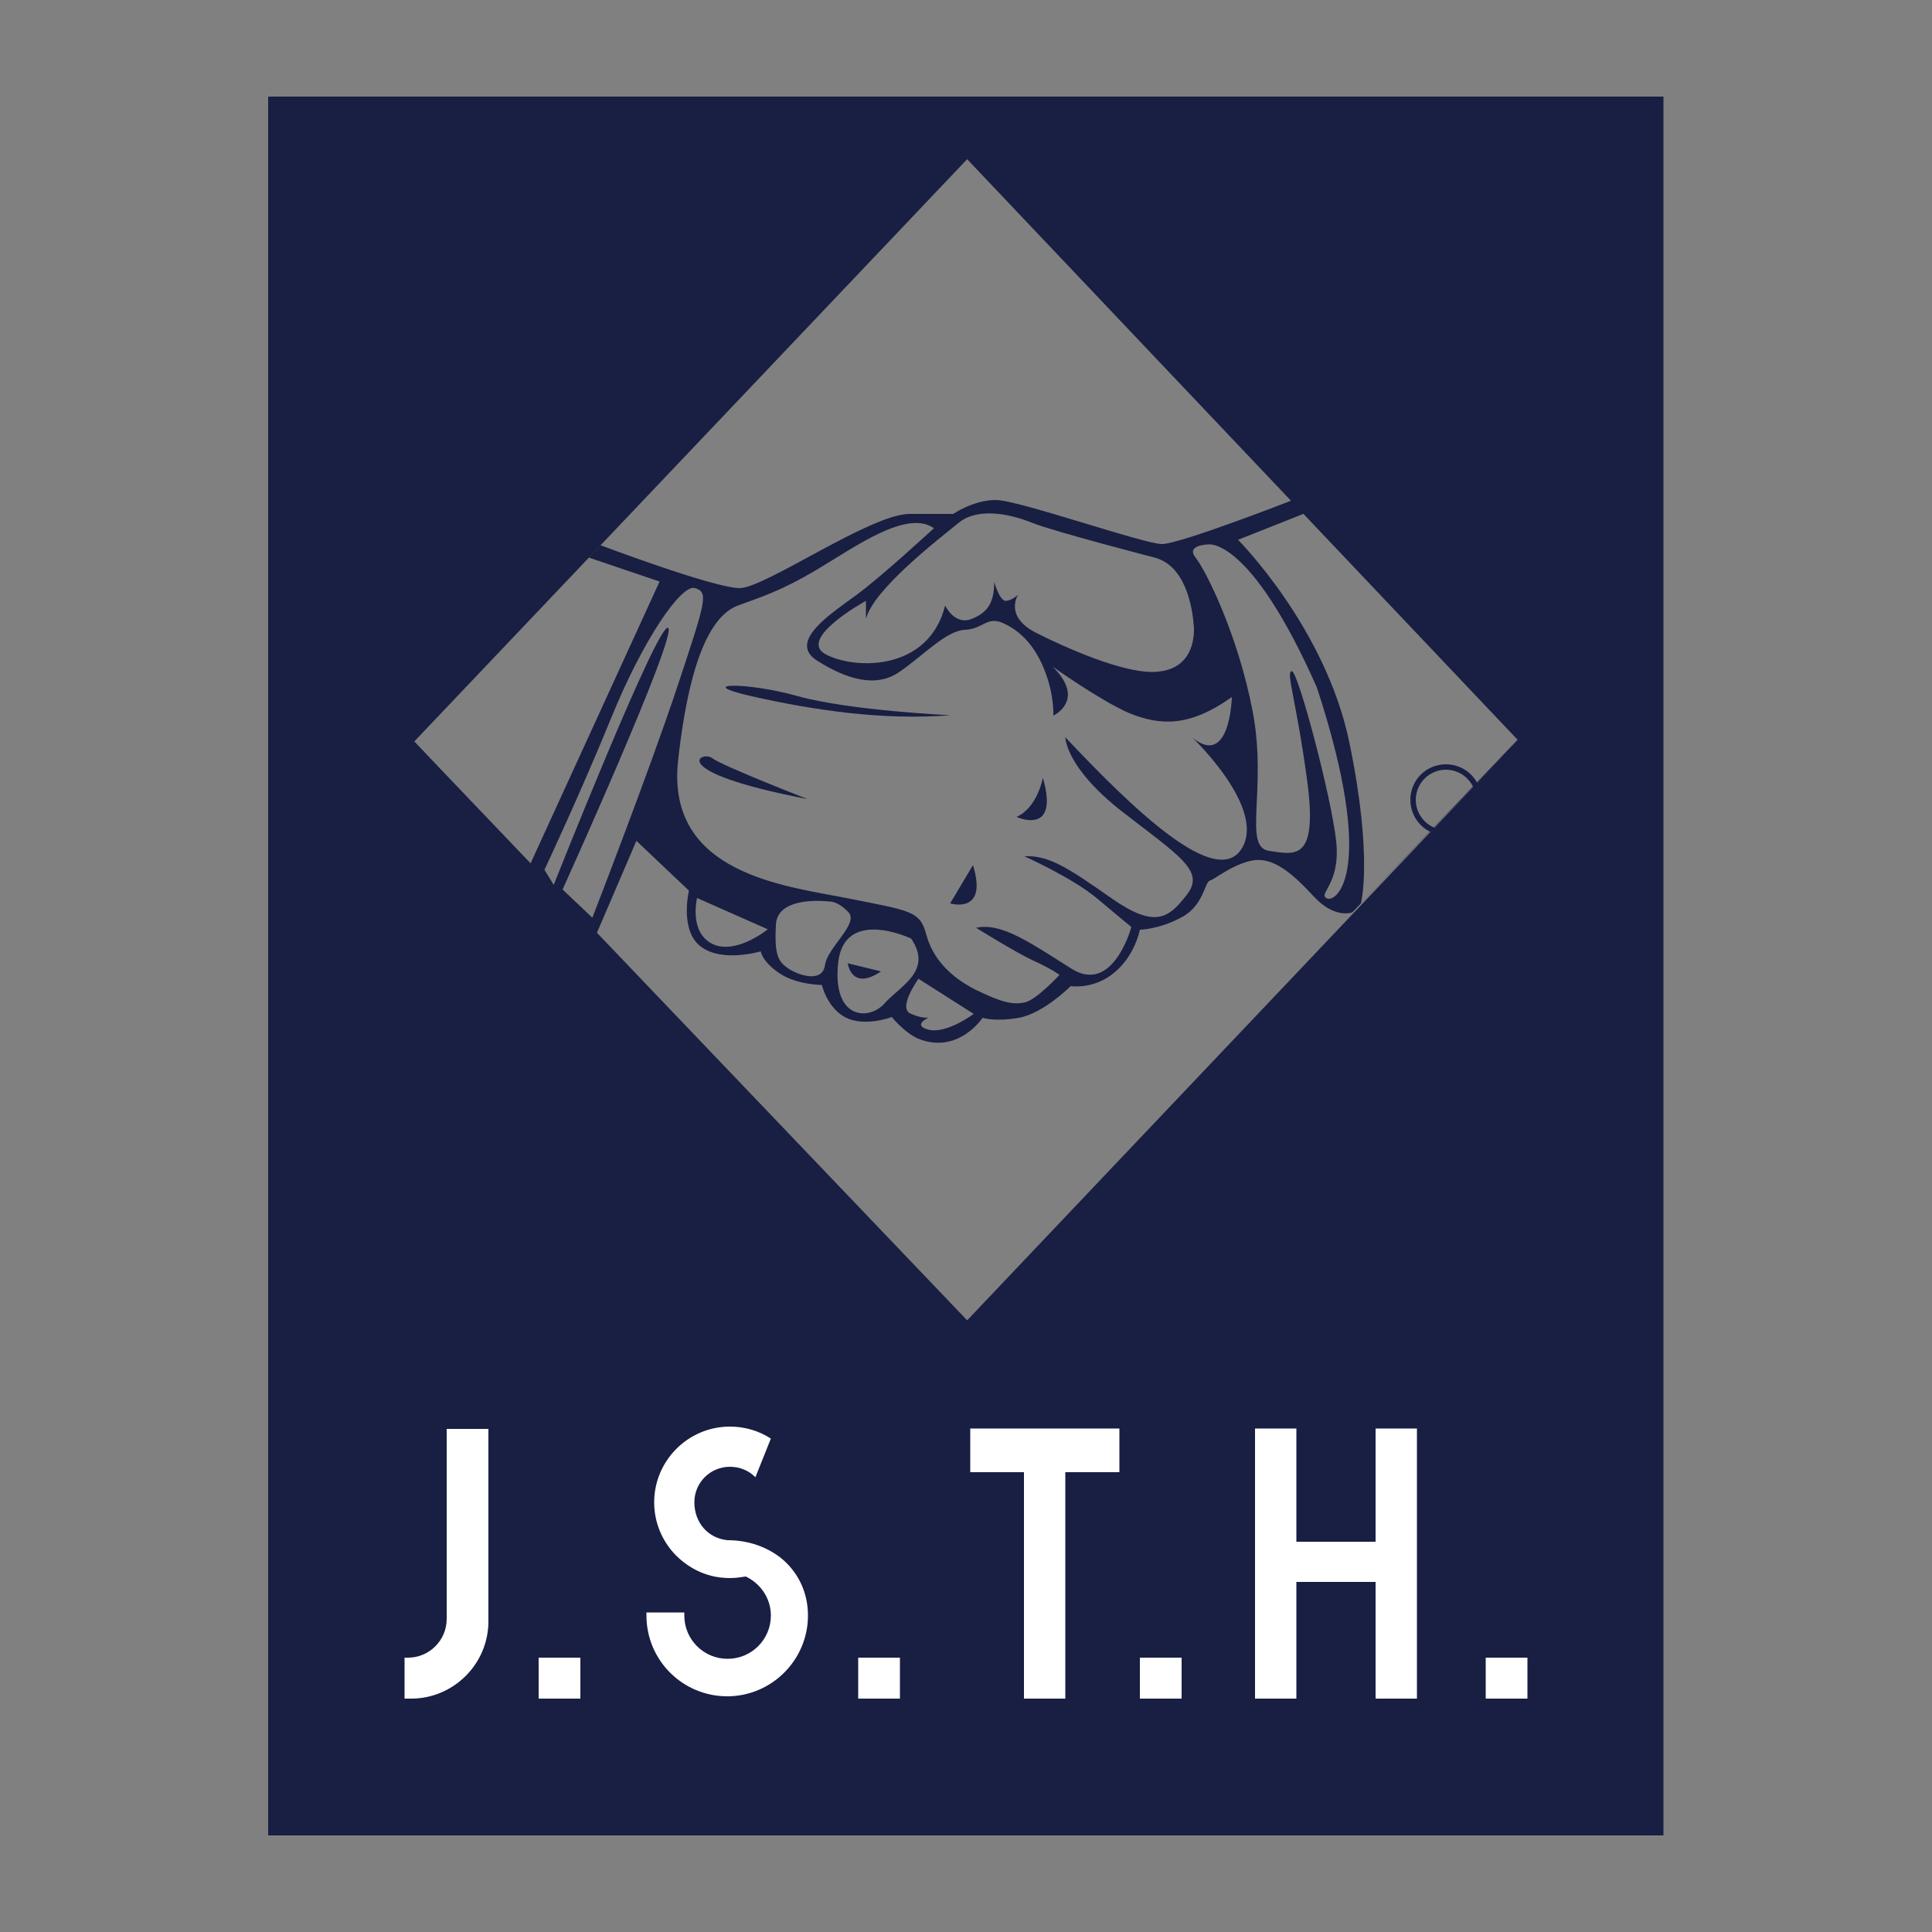 <?xml version="1.0" encoding="utf-8"?>
<!-- Generator: Adobe Illustrator 21.0.2, SVG Export Plug-In . SVG Version: 6.00 Build 0)  -->
<svg version="1.1" id="Calque_1" xmlns="http://www.w3.org/2000/svg" xmlns:xlink="http://www.w3.org/1999/xlink" x="0px" y="0px"
	 viewBox="0 0 500 500" style="enable-background:new 0 0 500 500;" xml:space="preserve">
<rect x="0" y="0" width="500" height="500" fill="#808080" stroke="none"/>
<style type="text/css">
	.st0{fill:#191E43;}
	.st1{fill:#FFFFFF;}
</style>
<path class="st0" d="M69.4,25v450h361.1V25H69.4z M250.3,341.7L107.2,191.9L250.3,41.2l142.5,150.3L250.3,341.7z"/>
<rect x="384.5" y="429" class="st1" width="10.8" height="10.6"/>
<rect x="295" y="429" class="st1" width="10.8" height="10.6"/>
<rect x="222.1" y="429" class="st1" width="10.8" height="10.6"/>
<rect x="139.4" y="429" class="st1" width="10.8" height="10.6"/>
<polygon class="st1" points="289.7,369.7 275.7,369.7 265,369.7 251.1,369.7 251.1,381 265,381 265,439.6 275.7,439.6 275.7,381 
	289.7,381 "/>
<polygon class="st1" points="356,369.7 356,399 335.5,399 335.5,369.7 324.8,369.7 324.8,439.6 335.5,439.6 335.5,409.4 356,409.4 
	356,439.6 366.7,439.6 366.7,369.7 "/>
<path class="st1" d="M115.6,369.7V419c0,5.5-4.5,10-10,10h-0.9v10.6h1.7c11,0,20-9,20-20v-49.8h-10.8
	C115.6,369.8,115.6,369.7,115.6,369.7z"/>
<path class="st1" d="M202.1,403.2c-3.7-2.9-8.5-4.6-13.8-4.6c-5.2-0.5-8.6-4.7-8.6-9.8s4.1-9.2,9.2-9.2c2.6,0,4.9,1,6.6,2.7l4-10
	c-3.1-2-6.7-3.1-10.6-3.1c-10.8,0-19.6,8.8-19.6,19.6c0,5.3,2.1,10.1,5.6,13.7c2.5,2.5,5.6,4.4,9.1,5.3c1.6,0.4,3.2,0.6,4.9,0.6
	c1.4,0,2.8-0.2,4.1-0.4c3.8,1.8,6.5,5.6,6.5,10.1c0,6.2-5,11.2-11.2,11.2s-11.2-5-11.2-11.2c0-0.3,0-0.5,0-0.8h-9.8
	c0,0.3,0,0.5,0,0.8c0,11.6,9.4,20.9,20.9,20.9s20.9-9.4,20.9-20.9C209.1,411.9,206.4,406.7,202.1,403.2z"/>
<path class="st0" d="M269.9,201.3c0,0-1.4,7.7-6.8,10.1C263,211.4,274.3,216.6,269.9,201.3z"/>
<path class="st0" d="M251.8,223.9l-5.9,9.9C245.9,233.8,255.8,236.8,251.8,223.9z"/>
<path class="st0" d="M245.9,185.1c0,0-25.9-1.2-39.3-4.9c-13.4-3.8-27.5-3.5-12,0C210.1,183.7,228.3,186.5,245.9,185.1z"/>
<path class="st0" d="M209,206.8c0,0-21.9-8.5-24.7-10.6S171.6,199.6,209,206.8z"/>
<path class="st0" d="M369,166.1l23.8,25.3l-40.6,42.4c0,0,3.2-11.8-3-41.7c-6.2-29.8-28.8-52.4-28.8-52.4l17.4-6.9l-3.2-3.4
	c0,0-29.2,11.4-33.9,11.4s-37.1-11.4-43-11.4c-5.8,0-11,3.6-11,3.6s-1.2,0-11.3,0c-10.1,0-37.4,19.2-44,19.2c-6.6,0-36-11.1-36-11.1
	L107.1,192l47,50.3l10.6-24.7l13.6,12.9c0,0-2.5,10.3,3.1,14.5c5.6,4.2,15.5,1.2,15.5,1.2s0.2,2.5,4.7,5.6
	c4.5,3.1,11.1,3.1,11.1,3.1s1.4,6.1,6.3,8.5c5,2.4,11.8-0.2,11.8-0.2s3.2,4,6.8,5.6c10.4,4.2,16.7-5.4,16.7-5.4s3.1,1.1,9.4,0
	c6.3-1.1,13.4-8.2,13.4-8.2s5.9,1,11.3-3.5c5.4-4.5,6.6-11.1,6.6-11.1s4.7,0,10.6-3.1c5.9-3,6.1-9.1,7.5-9.6c1.4-0.4,5.8-4.2,11-5.2
	c5.2-1,10.2,3.1,15.8,9.2c5.6,6.1,10.1,4.2,10.1,4.2l42.9-44.6L369,166.1z M248.1,135.3c4.9-4,13.1-2.4,19,0c5.8,2.3,31.7,9,31.7,9
	c7.8,2,9.9,12.4,10.2,18.5c0,6.2-3.1,11.1-10.9,11.1s-21.4-5.8-29.9-10.1s-4.7-9.9-4.7-9.9s-1.4,1.4-3.1,1.6s-3.1-4.9-3.1-4.9
	c0,5.1-1.5,7.9-5.9,9.6c-4.4,1.7-6.8-3.5-6.8-3.5c-4.2,16.9-23,16.7-30.8,12.7s10.3-13.9,10.3-13.9v4.7
	C226,152.5,243.2,139.3,248.1,135.3z M107.2,191.9l45.2-47.6l18.3,6.2l-33.6,73.4L107.2,191.9z M153.3,237.5l-7.7-7.3
	c0,0,29.9-66.1,27.3-67.7c-2.6-1.6-29.6,66.5-29.6,66.5l-2.4-3.9c0,0,9.2-19.5,17.4-39.6c8.2-20.1,18.1-34.5,21.6-33.3
	c3.5,1.1,2.8,3.2-4.5,25.2S153.3,237.5,153.3,237.5z M184.4,244.3c-6.2-3-4-11.9-4-11.9l18.3,8.1
	C198.7,240.5,190.5,247.2,184.4,244.3z M213.5,249.8c-0.7,4.8-7.2,2.5-9.7,0.7s-3.4-3.5-3-11.2c0.4-7.7,13.7-6,13.7-6s2.1-0.3,5,2.7
	C222.5,239,214.2,245,213.5,249.8z M228.9,259.7c-4,4.5-13.5,4.2-12-10.4c1.5-14.7,18.9-6.4,18.9-6.4
	C241.5,251.3,233,255.1,228.9,259.7z M240.4,266.5c-4.6-1.1,0-3.2,0-3.2s-1.4,0.5-4.8-1c-3.3-1.5,2.1-9,2.1-9l14.3,9.1
	C252,262.4,245,267.6,240.4,266.5z M321.3,219.7c-6.6,10.3-27.7-9.9-45.6-28.9c0,0,0,7.8,14.8,19.3s21.4,15.3,16.7,21.4
	c-4.7,6.1-8.2,8.9-19.5,1c-11.3-7.9-16.2-11.2-22.6-10.9c0,0,12.5,5.6,18.8,10.9s8.9,7.4,8.9,7.4s-4.7,17.6-15.5,10.8
	c-10.8-6.8-18.1-12-24.7-10.6c0,0,10.1,6.3,14.8,8.5c4.7,2.1,6.8,3.7,6.8,3.7s-5.9,6.4-8.9,7.1c-3.1,0.7-5.9,0.1-12.7-3.2
	c-6.8-3.4-11.3-8.3-12.9-14.4c-1.6-6.1-4.2-6.1-20.2-9.3c-16-3.2-47.3-6.2-44-35.8c3.3-29.6,9.9-37.9,15.5-40
	c5.6-2.1,10.7-3.5,20.6-9.4c9.9-5.9,23.1-15.5,30.1-10.6c0,0-14.3,13.2-20.5,17.6c-6.1,4.5-17.5,11.8-9.7,16.7
	c7.8,4.9,15.3,7.1,21.4,2.8c6.1-4.2,12-10.6,16.8-10.8c4.8-0.2,5.8-3.8,10.2-1.6c4.5,2.1,8.2,6.1,10.6,12.5
	c2.4,6.3,2.1,11.3,2.1,11.3s8.6-4-0.2-12.7c0,0,12.2,8.7,19.7,12c7.9,3.2,15.4,3.9,26.7-4.1c0,0-0.4,18.3-10.1,10.6
	C308.7,191,327.9,209.3,321.3,219.7z M343.4,232.5c-2.5-1.2,3.6-3.5,2.4-14.8c-1.2-11.3-9.9-44.2-11.5-44c-1.6,0.2,1.2,7.5,4,28.4
	s-3.1,19.1-9.9,18.1c-6.8-1-0.4-16-4.2-36s-12.2-36.7-14.8-39.9c-2.6-3.3,3.3-3.4,3.3-3.4s10.8-2.1,28.1,37
	C356.3,225.2,346,233.7,343.4,232.5z"/>
<path class="st0" d="M228,251.4l-8.6-2.1C219.4,249.3,220.3,256.6,228,251.4z"/>
<path class="st0" d="M374.2,216.2c-5.1,0-9.2-4.1-9.2-9.2s4.1-9.2,9.2-9.2s9.2,4.1,9.2,9.2S379.3,216.2,374.2,216.2z M374.2,199.2
	c-4.3,0-7.8,3.5-7.8,7.8s3.5,7.8,7.8,7.8s7.8-3.5,7.8-7.8S378.5,199.2,374.2,199.2z"/>
</svg>
